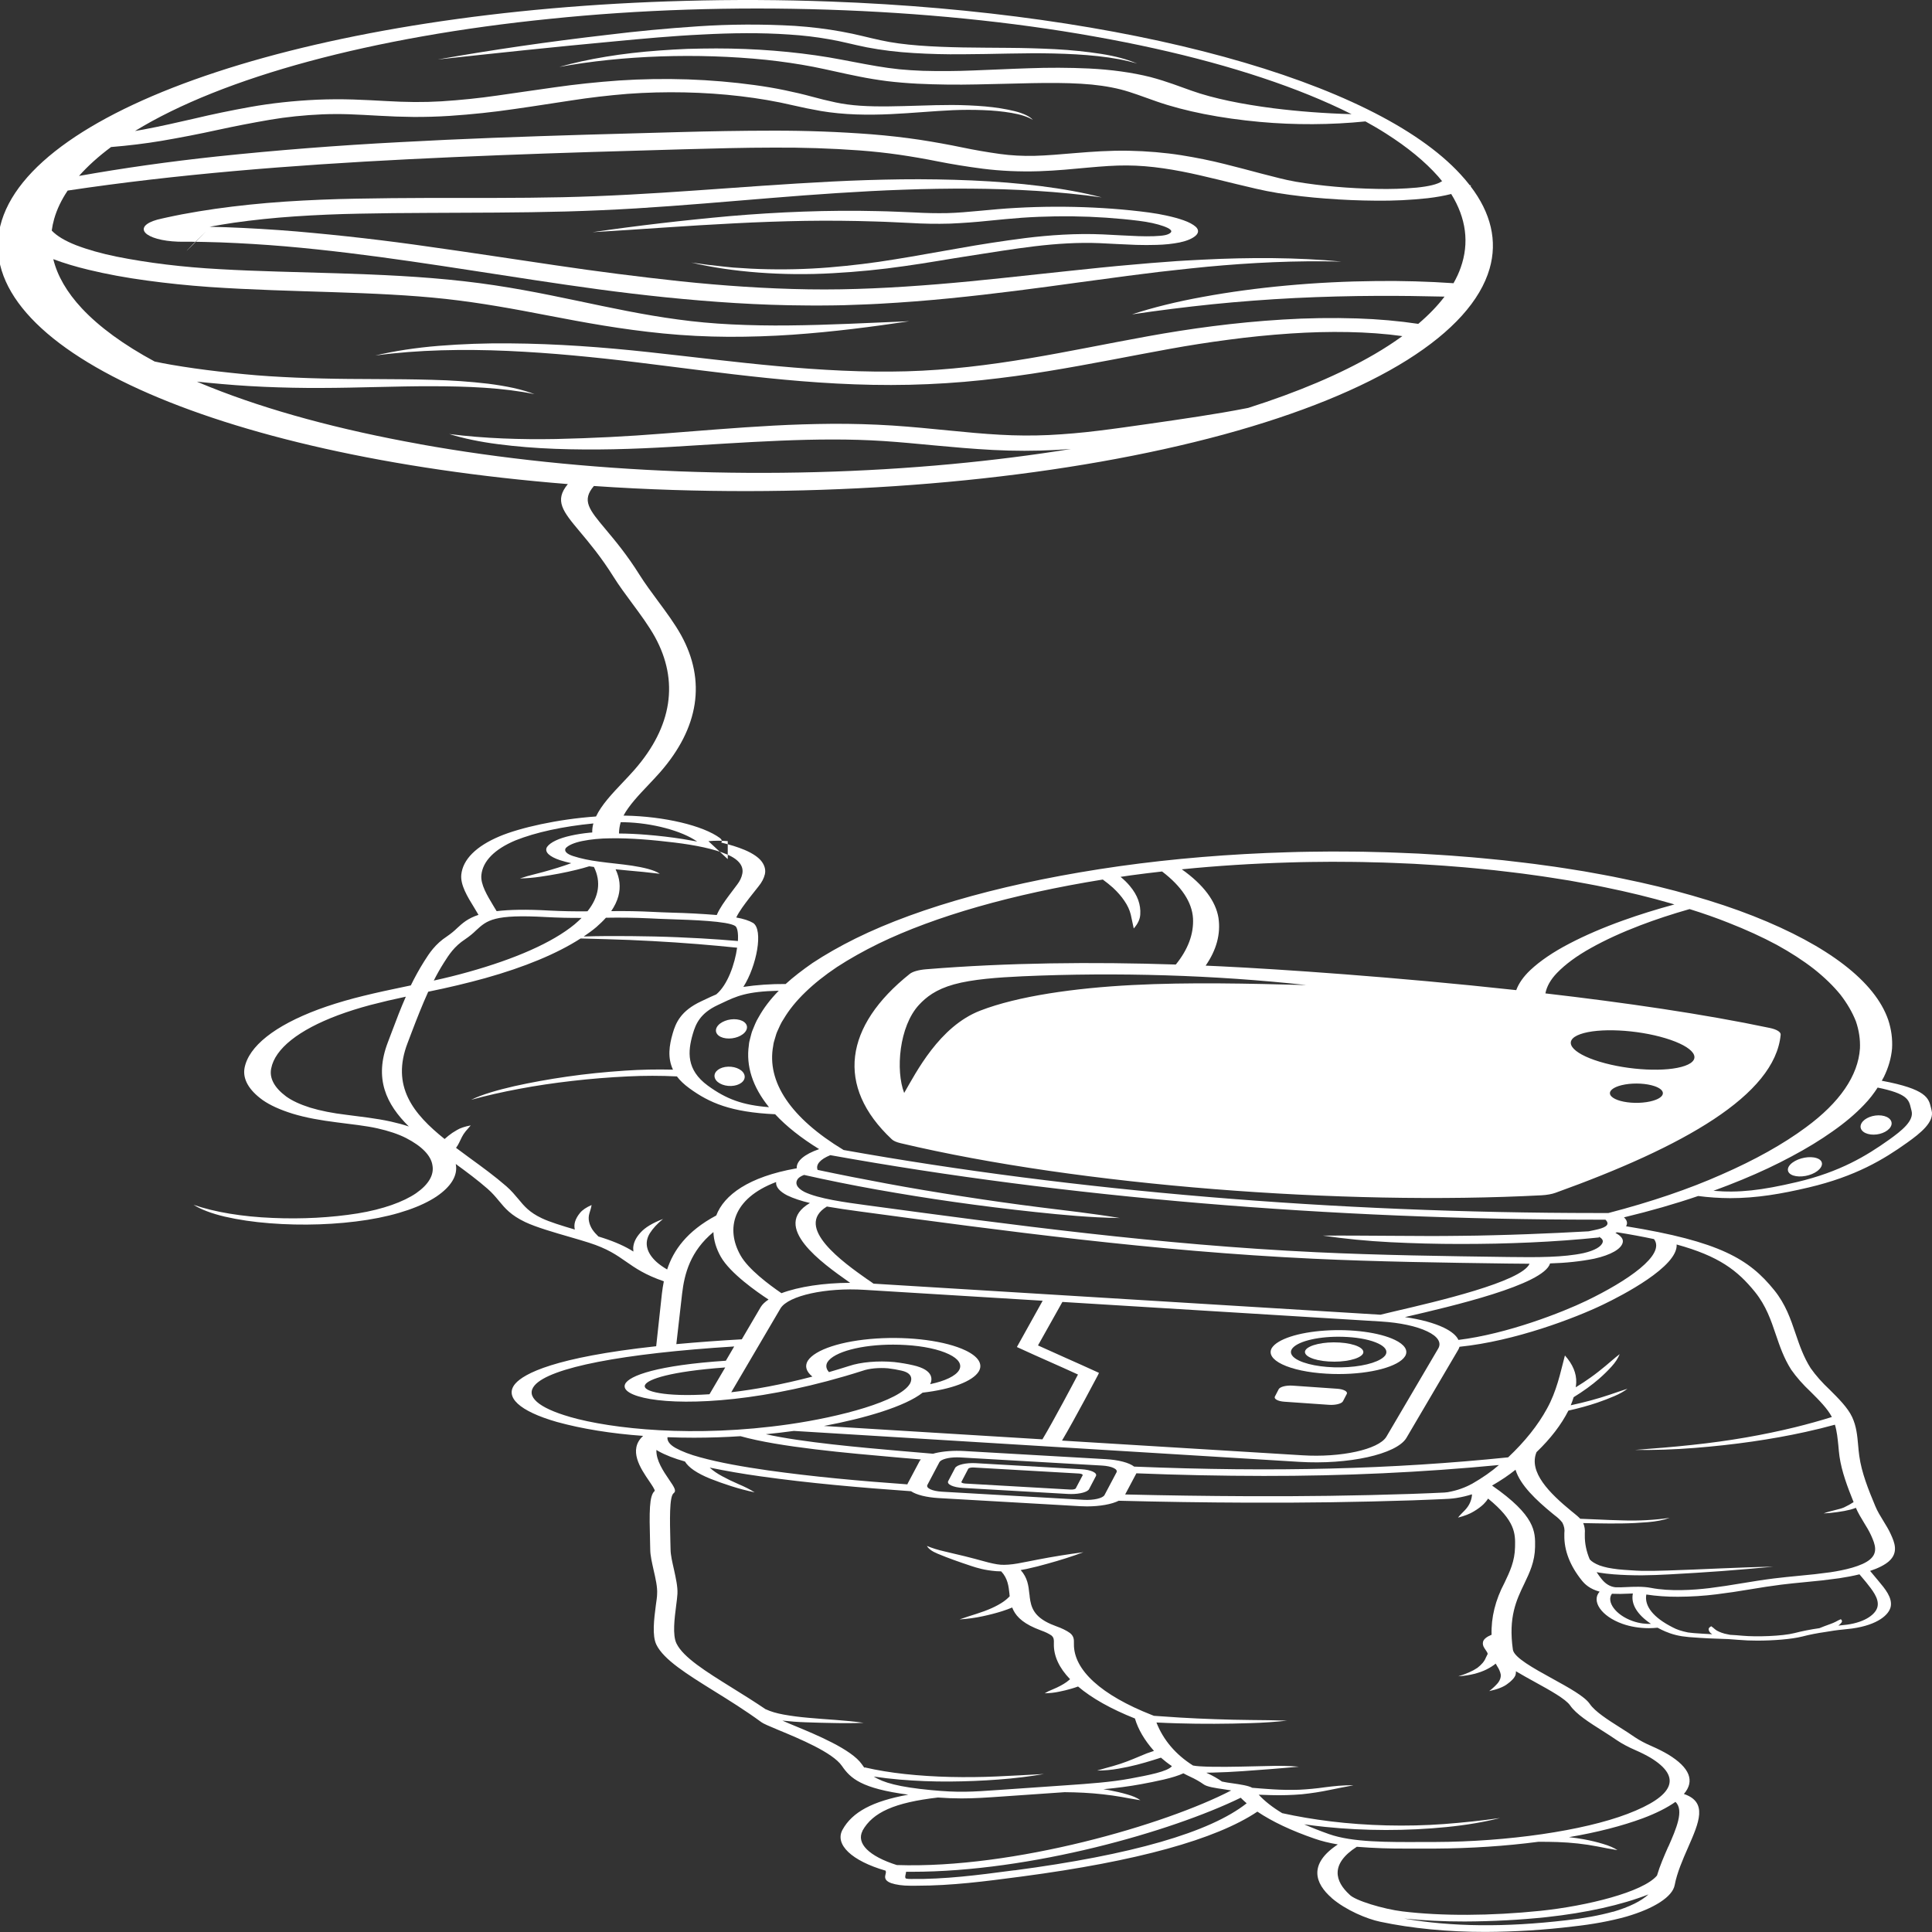 <?xml version="1.0" encoding="utf-8"?>
<svg width="100px" height="100px" viewBox="0 0 100 100" version="1.1" xmlns:xlink="http://www.w3.org/1999/xlink" xmlns="http://www.w3.org/2000/svg">
  <rect x="0" y="0" width="100" height="100" fill="#333333" stroke="none"/>
  <defs>
    <path d="M0 0L100 0L100 100L0 100L0 0Z" id="path_1" />
    <clipPath id="mask_1">
      <use xlink:href="#path_1" />
    </clipPath>
  </defs>
  <g id="Asset-1">
    <path d="M0 0L100 0L100 100L0 100L0 0Z" id="Background" fill="#FFFFFF" fill-opacity="0" fill-rule="evenodd" stroke="none" />
    <g clip-path="url(#mask_1)">
      <g id="Layer_2" transform="translate(-0.111 0)">
        <g id="Layer_1-2">
          <path d="M89.666 62.016C91.035 62.016 92.305 61.798 93.729 61.462C96.155 60.891 97.609 60.013 98.818 59.149C99.519 58.65 100.253 58.065 100.088 57.461C100.076 57.417 100.067 57.374 100.056 57.332C99.939 56.838 99.821 56.371 97.511 55.939C97.547 55.875 97.584 55.811 97.618 55.747C97.857 55.26 97.999 54.767 98.043 54.274C98.073 53.78 98.008 53.286 97.847 52.795C97.171 50.815 94.742 48.943 90.859 47.412C89.893 47.032 88.835 46.678 87.696 46.353C86.562 46.026 85.346 45.73 84.061 45.47C83.43 45.334 82.76 45.22 82.105 45.1C81.424 44.992 80.752 44.879 80.05 44.789C79.361 44.688 78.641 44.614 77.932 44.528C77.21 44.458 76.491 44.382 75.754 44.329C75.024 44.266 74.278 44.228 73.538 44.182C72.789 44.152 72.042 44.114 71.29 44.101C70.538 44.077 69.784 44.078 69.03 44.074C68.276 44.081 67.522 44.086 66.772 44.112C63.767 44.2 60.823 44.444 58.05 44.834C52.5 45.62 47.762 46.917 44.408 48.569C43.58 48.979 42.831 49.406 42.165 49.846C41.655 50.202 41.18 50.563 40.776 50.932C40.022 50.927 39.274 50.978 38.587 51.082C39.274 50.01 39.637 48.121 39.089 47.77C38.888 47.651 38.586 47.553 38.219 47.489C38.383 47.149 38.651 46.802 38.916 46.456L39.375 45.875C39.542 45.671 39.651 45.462 39.701 45.251C39.75 45.032 39.696 44.812 39.541 44.599C39.378 44.378 39.075 44.171 38.651 43.991C38.306 43.847 37.9 43.719 37.444 43.612C37.494 43.533 37.47 43.452 37.375 43.378C36.504 42.731 34.487 42.254 32.469 42.217L32.383 42.217C32.67 41.683 33.173 41.153 33.666 40.633C33.877 40.411 34.085 40.19 34.281 39.968C36.292 37.665 36.665 35.24 35.369 32.882C35.038 32.285 34.597 31.689 34.17 31.113C33.842 30.669 33.502 30.211 33.217 29.759C32.565 28.717 31.953 27.988 31.462 27.402C30.595 26.368 30.209 25.904 30.852 25.155C32.21 25.249 33.583 25.317 34.964 25.361C45.243 25.685 55.491 24.652 63.45 22.49C67.361 21.424 70.589 20.114 72.946 18.635C75.287 17.164 76.736 15.558 77.213 13.905C77.626 12.472 77.289 11.025 76.218 9.629C76.23 9.618 76.25 9.609 76.262 9.598L76.186 9.588C76.039 9.397 75.878 9.208 75.704 9.02C71.247 4.163 58.41 0.646 43.069 0.079C40.576 -0.013 38.061 -0.025 35.561 0.045C16.643 0.546 1.629 5.485 0.123 11.703C-1.383 17.92 11.065 23.578 29.503 25.056C28.791 25.913 29.236 26.459 30.129 27.524C30.614 28.103 31.221 28.824 31.864 29.851C32.152 30.311 32.495 30.774 32.826 31.221C33.248 31.791 33.685 32.381 34.009 32.964C35.266 35.253 34.905 37.607 32.952 39.842C32.76 40.061 32.554 40.279 32.346 40.498C31.802 41.072 31.245 41.659 30.961 42.261C28.964 42.401 27.02 42.846 25.973 43.286C24.753 43.799 24.067 44.487 23.987 45.273C23.933 45.805 24.312 46.424 24.648 46.968C24.728 47.1 24.807 47.228 24.878 47.353C24.319 47.536 24.042 47.789 23.772 48.039C23.626 48.182 23.455 48.323 23.258 48.459C22.63 48.868 22.329 49.343 22.066 49.759C21.803 50.176 21.579 50.588 21.375 51.004C21.072 51.068 20.768 51.132 20.462 51.197C19.76 51.343 19.081 51.501 18.428 51.671C17.771 51.846 17.157 52.038 16.593 52.246C14.327 53.09 12.981 54.158 12.768 55.281C12.666 55.85 12.988 56.42 13.707 56.939C14.086 57.205 14.614 57.446 15.265 57.647C15.598 57.748 15.963 57.836 16.355 57.91C16.734 57.981 17.13 58.041 17.537 58.092C18.316 58.192 19.047 58.271 19.628 58.399C20.229 58.533 20.74 58.705 21.131 58.906C21.948 59.327 22.417 59.81 22.493 60.309C22.589 60.809 22.299 61.308 21.648 61.761C20.996 62.206 19.943 62.591 18.626 62.806C17.262 63.025 15.732 63.107 14.228 63.04C12.66 62.979 11.208 62.738 10.128 62.36C10.515 62.604 11.072 62.814 11.753 62.974C12.45 63.135 13.235 63.251 14.065 63.315C15.763 63.45 17.55 63.388 19.125 63.14C20.726 62.885 21.944 62.439 22.705 61.93C23.457 61.419 23.802 60.853 23.708 60.286C23.708 60.273 23.699 60.259 23.697 60.245C24.259 60.654 24.83 61.079 25.347 61.531C25.596 61.748 25.769 61.957 25.936 62.158C26.25 62.539 26.549 62.899 27.298 63.255C27.856 63.52 28.795 63.792 29.624 64.031C29.979 64.135 30.324 64.234 30.598 64.323C31.558 64.631 32.021 64.957 32.515 65.301C33.009 65.645 33.5 65.985 34.471 66.32C34.427 66.537 34.395 66.754 34.37 66.966L34.075 69.681C28.795 70.255 27.236 71.1 26.784 71.617C26.195 72.303 26.997 73.044 28.93 73.598C30.219 73.955 31.753 74.203 33.399 74.321C32.609 75.04 33.264 76.005 33.715 76.665C33.854 76.871 34.014 77.102 33.998 77.171C33.71 77.412 33.717 78.252 33.758 79.815L33.767 80.197C33.767 80.514 33.863 80.903 33.945 81.279C34.044 81.709 34.146 82.155 34.123 82.497C34.123 82.657 34.087 82.865 34.055 83.105C33.966 83.796 33.856 84.655 34.085 85.128C34.464 85.906 35.673 86.657 37.072 87.527C37.835 88.001 38.7 88.538 39.516 89.137C39.631 89.222 39.9 89.334 40.405 89.546C41.454 89.98 43.211 90.705 43.689 91.404C44.13 92.046 44.69 92.572 47.123 92.892C45.268 93.228 44.223 93.795 43.721 94.704C43.3 95.468 44.194 96.319 45.949 96.825C45.97 96.881 45.97 96.939 45.949 96.995C45.912 97.145 45.866 97.331 46.23 97.468C46.486 97.556 46.843 97.606 47.214 97.604C47.324 97.604 47.434 97.604 47.546 97.604C49.403 97.604 51.15 97.37 52.843 97.148L53.005 97.127C58.95 96.34 63.041 95.212 65.193 93.77C65.956 94.284 66.955 94.756 68.155 95.169C68.501 95.291 68.907 95.392 69.357 95.468C67.825 96.477 68.166 97.48 69.039 98.237C69.04 98.239 69.04 98.24 69.039 98.242C69.77 98.871 70.865 99.327 71.555 99.47C73.176 99.815 75.068 99.998 77 99.996C78.546 99.988 80.077 99.893 81.525 99.714C82.536 99.605 83.472 99.432 84.282 99.206C85.738 98.782 86.677 98.174 86.791 97.577C86.915 96.924 87.205 96.264 87.484 95.627C88.057 94.324 88.516 93.276 87.269 92.856C87.845 92.188 87.58 91.496 86.455 90.811C86.204 90.663 85.924 90.521 85.615 90.386C85.277 90.242 84.984 90.086 84.739 89.923C84.504 89.757 84.232 89.585 83.969 89.418C83.332 89.014 82.672 88.596 82.395 88.191C82.128 87.803 81.316 87.356 80.455 86.882C79.482 86.346 78.474 85.792 78.417 85.382C78.179 83.709 78.595 82.827 79.007 81.975C79.288 81.388 79.553 80.832 79.566 80.07C79.58 79.276 79.585 78.453 77.34 76.892C77.798 76.629 78.203 76.355 78.554 76.074C78.796 76.866 79.621 77.645 80.467 78.339L80.574 78.426C80.744 78.551 80.88 78.68 80.98 78.813C81.074 78.994 81.108 79.178 81.081 79.362L81.081 79.448C81.064 80.243 81.369 81.036 81.986 81.804C82.151 82.01 82.406 82.246 82.907 82.384C82.468 82.864 82.985 83.659 84.093 84.051C84.509 84.198 84.982 84.274 85.454 84.274C85.607 84.273 85.76 84.265 85.907 84.25C85.973 84.286 86.04 84.32 86.11 84.355C86.353 84.472 86.691 84.616 87.168 84.692C87.408 84.727 87.662 84.751 87.922 84.763C87.982 84.767 88.043 84.771 88.099 84.776C88.413 84.797 88.731 84.811 89.051 84.82C89.401 84.827 89.748 84.846 90.086 84.878C90.406 84.906 90.737 84.919 91.069 84.918C91.891 84.918 92.828 84.849 93.402 84.705C93.766 84.61 94.166 84.532 94.592 84.471L95.017 84.403C95.172 84.38 95.332 84.36 95.497 84.345C95.657 84.331 95.814 84.313 95.968 84.293C97.325 84.106 97.897 83.562 97.975 83.154C98.063 82.69 97.678 82.231 97.339 81.828L96.907 81.31C97.328 81.171 97.656 81.004 97.871 80.821C98.404 80.358 98.16 79.813 97.979 79.414C97.871 79.172 97.728 78.942 97.591 78.719C97.44 78.474 97.284 78.22 97.177 77.959C96.821 77.108 96.466 76.228 96.347 75.356C96.32 75.172 96.304 74.987 96.288 74.803C96.245 74.324 96.203 73.829 95.977 73.346C95.751 72.863 95.276 72.389 94.812 71.927C94.423 71.563 94.096 71.193 93.831 70.817C93.459 70.233 93.251 69.621 93.05 69.029C92.797 68.282 92.536 67.509 91.944 66.777C90.648 65.176 89.145 64.258 84.275 63.471C84.368 63.317 84.331 63.158 84.166 63.01C85.542 62.679 86.827 62.309 88.009 61.905C88.536 61.975 89.098 62.013 89.666 62.016L89.666 62.016ZM5.856 7.611C6.761 7.537 7.638 7.43 8.469 7.291C9.467 7.12 10.437 6.932 11.372 6.726C12.247 6.536 13.15 6.36 14.079 6.2C14.929 6.055 15.849 5.959 16.799 5.918C17.259 5.9 17.723 5.899 18.183 5.914C18.659 5.93 19.172 5.961 19.726 5.991C20.318 6.026 20.917 6.047 21.519 6.053C22.141 6.056 22.762 6.038 23.373 5.999C24.528 5.922 25.653 5.803 26.727 5.644C27.769 5.498 28.747 5.338 29.711 5.195C30.634 5.052 31.598 4.939 32.59 4.858C34.538 4.715 36.57 4.758 38.447 4.981C38.917 5.037 39.375 5.103 39.818 5.179C40.272 5.257 40.708 5.346 41.125 5.444C41.599 5.555 42.096 5.657 42.61 5.747C43.176 5.842 43.79 5.901 44.422 5.923C45.666 5.967 46.803 5.878 47.863 5.802C48.396 5.764 48.929 5.725 49.426 5.703C49.94 5.681 50.461 5.68 50.976 5.699C51.494 5.716 51.998 5.765 52.461 5.843C52.938 5.923 53.326 6.051 53.574 6.207C53.417 6.027 53.089 5.869 52.637 5.755C52.176 5.641 51.652 5.557 51.093 5.508C50.534 5.461 49.959 5.436 49.381 5.434C48.819 5.436 48.258 5.447 47.699 5.468C46.611 5.5 45.553 5.536 44.63 5.472C44.18 5.442 43.751 5.384 43.365 5.302C42.937 5.21 42.526 5.11 42.135 5.002C41.687 4.88 41.216 4.769 40.723 4.668C40.223 4.564 39.696 4.475 39.148 4.401C38.051 4.25 36.894 4.152 35.712 4.109C34.52 4.069 33.317 4.089 32.143 4.167C31.007 4.248 29.897 4.365 28.831 4.518C27.792 4.659 26.807 4.814 25.84 4.947C24.919 5.081 23.956 5.18 22.968 5.244C22.506 5.272 22.036 5.284 21.567 5.281C21.077 5.276 20.589 5.26 20.107 5.231C19.584 5.203 19.022 5.17 18.412 5.151C17.785 5.131 17.154 5.134 16.529 5.16C15.312 5.216 14.136 5.344 13.058 5.538C12.062 5.717 11.102 5.916 10.183 6.135C9.294 6.34 8.415 6.539 7.526 6.706C7.384 6.732 7.242 6.756 7.098 6.781C11.652 3.988 19.382 1.9 28.601 0.973C37.821 0.021 48.213 0.357 56.741 1.886C61.028 2.644 64.812 3.675 67.874 4.919C68.655 5.237 69.387 5.567 70.067 5.909C68.681 5.87 67.318 5.767 66.02 5.604C64.419 5.397 62.94 5.106 61.782 4.693C61.172 4.482 60.538 4.221 59.648 3.986C58.722 3.754 57.632 3.602 56.48 3.546C55.438 3.498 54.382 3.494 53.338 3.534C52.347 3.564 51.408 3.616 50.492 3.647C49.623 3.683 48.745 3.689 47.871 3.665C47.464 3.65 47.062 3.624 46.668 3.587C46.264 3.544 45.873 3.49 45.498 3.426C44.706 3.294 43.897 3.122 43.008 2.969C42.103 2.819 41.148 2.703 40.163 2.624C39.187 2.546 38.186 2.507 37.181 2.507C36.681 2.507 36.185 2.518 35.691 2.53C35.198 2.554 34.709 2.575 34.227 2.615C32.315 2.752 30.538 3.045 29.056 3.465C32.322 2.866 36.192 2.733 39.765 3.097C40.611 3.188 41.427 3.308 42.197 3.456C42.964 3.606 43.723 3.794 44.601 3.966C45.054 4.057 45.53 4.135 46.024 4.199C46.531 4.26 47.055 4.304 47.589 4.332C48.608 4.381 49.641 4.393 50.669 4.37C52.624 4.337 54.499 4.239 56.071 4.335C56.812 4.377 57.51 4.477 58.107 4.627C58.711 4.781 59.28 5.011 59.981 5.253C61.437 5.76 63.287 6.125 65.332 6.311C67.12 6.474 69.013 6.465 70.785 6.284C71.16 6.491 71.52 6.701 71.852 6.914C72.967 7.622 73.87 8.365 74.548 9.13C74.623 9.216 74.694 9.302 74.763 9.389L74.736 9.385C74.519 9.541 74.059 9.648 73.438 9.711C72.769 9.771 72.073 9.793 71.381 9.777C69.923 9.751 68.498 9.626 67.197 9.408C66.888 9.353 66.594 9.29 66.317 9.219C66.011 9.144 65.707 9.065 65.399 8.985C64.786 8.823 64.154 8.652 63.489 8.488C62.796 8.313 62.051 8.162 61.267 8.036C60.409 7.9 59.48 7.821 58.53 7.802C57.534 7.785 56.611 7.854 55.816 7.919C55.022 7.984 54.298 8.051 53.667 8.066C53.052 8.081 52.435 8.048 51.867 7.969C51.196 7.875 50.55 7.764 49.934 7.635C49.218 7.486 48.474 7.352 47.706 7.233C46.905 7.114 46.071 7.019 45.217 6.951C43.556 6.823 41.855 6.76 40.149 6.763C38.479 6.763 36.843 6.794 35.241 6.838L30.44 6.972C27.239 7.069 24.024 7.18 20.823 7.357C17.607 7.524 14.434 7.772 11.333 8.099C8.868 8.363 6.481 8.7 4.201 9.106C4.652 8.597 5.205 8.098 5.856 7.613L5.856 7.611ZM21.848 22.989C17.69 22.245 14.007 21.244 11.001 20.042C10.762 19.948 10.531 19.851 10.302 19.753C10.49 19.773 10.681 19.793 10.869 19.811C11.346 19.857 11.822 19.898 12.301 19.935C12.779 19.971 13.289 20 13.784 20.022C14.762 20.065 15.75 20.085 16.737 20.08C18.693 20.076 20.587 19.988 22.442 19.991C24.296 19.994 26.14 20.063 27.776 20.401C27.458 20.279 27.092 20.171 26.688 20.081C26.274 19.992 25.831 19.918 25.369 19.86C24.439 19.751 23.469 19.683 22.484 19.66C20.528 19.602 18.622 19.639 16.778 19.59C15.864 19.569 14.954 19.53 14.054 19.473C13.611 19.444 13.165 19.409 12.745 19.367C12.325 19.326 11.868 19.278 11.438 19.228C10.588 19.131 9.762 19.014 8.966 18.877C8.673 18.827 8.388 18.771 8.113 18.711C6.514 17.848 5.248 16.924 4.345 15.958C3.574 15.13 3.079 14.277 2.869 13.414C3.416 13.62 4.031 13.805 4.704 13.966C5.631 14.19 6.637 14.376 7.702 14.519C8.75 14.663 9.836 14.775 10.946 14.854C13.131 15.003 15.27 15.054 17.328 15.121C19.385 15.188 21.362 15.273 23.174 15.472C24.986 15.671 26.718 15.991 28.526 16.34C30.335 16.688 32.261 17.047 34.446 17.261C35.543 17.369 36.68 17.427 37.825 17.433C38.936 17.436 40.045 17.399 41.132 17.324C43.266 17.175 45.25 16.915 47.178 16.627C45.071 16.712 42.989 16.826 40.954 16.844C39.959 16.856 38.963 16.838 37.978 16.791C37.025 16.745 36.094 16.659 35.205 16.537C33.417 16.298 31.733 15.934 29.962 15.562C28.191 15.191 26.306 14.803 24.118 14.556C21.931 14.308 19.73 14.214 17.614 14.147C15.498 14.079 13.435 14.046 11.493 13.932C9.598 13.831 7.779 13.611 6.139 13.282C5.357 13.122 4.653 12.923 4.052 12.693C3.48 12.47 3.05 12.212 2.789 11.934C2.816 11.734 2.857 11.533 2.914 11.333C3.054 10.839 3.288 10.348 3.614 9.864C9.198 9.025 15.172 8.547 21.264 8.242C24.383 8.086 27.532 7.967 30.703 7.868L35.469 7.728C37.055 7.684 38.612 7.641 40.145 7.64C41.639 7.63 43.131 7.679 44.591 7.785C45.294 7.838 45.981 7.912 46.643 8.007C47.33 8.108 47.996 8.223 48.638 8.352C49.384 8.5 50.167 8.627 50.978 8.732C51.902 8.849 52.896 8.894 53.882 8.863C54.849 8.831 55.672 8.743 56.417 8.676C57.163 8.609 57.822 8.559 58.432 8.564C59.677 8.568 60.959 8.785 62.205 9.071C62.833 9.213 63.459 9.371 64.112 9.529C64.437 9.609 64.77 9.689 65.116 9.767C65.482 9.852 65.867 9.929 66.269 9.995C67.06 10.12 67.892 10.216 68.749 10.279C69.594 10.344 70.457 10.381 71.324 10.387C72.234 10.398 73.142 10.354 74.005 10.259C74.445 10.208 74.856 10.135 75.225 10.041C76.002 11.295 76.168 12.582 75.716 13.853C75.622 14.123 75.496 14.392 75.344 14.659C74.038 14.569 72.704 14.531 71.37 14.546C69.793 14.561 68.228 14.639 66.71 14.779C65.203 14.917 63.752 15.113 62.387 15.364C61.034 15.608 59.793 15.914 58.701 16.272C60.063 16.069 61.461 15.893 62.888 15.746C64.279 15.606 65.7 15.499 67.138 15.426C68.555 15.357 69.984 15.32 71.416 15.314C72.572 15.309 73.728 15.326 74.88 15.353C74.516 15.832 74.061 16.302 73.52 16.763C72.522 16.613 71.456 16.518 70.364 16.482C69.076 16.441 67.776 16.461 66.505 16.54C64 16.692 61.679 17.015 59.535 17.403C57.39 17.791 55.418 18.207 53.368 18.55C51.318 18.892 49.212 19.158 47.03 19.219C44.849 19.28 42.585 19.155 40.366 18.952C38.147 18.75 35.931 18.469 33.646 18.221C31.361 17.974 28.946 17.79 26.482 17.773C25.25 17.761 24.02 17.804 22.824 17.901C21.641 17.997 20.526 18.167 19.538 18.401C21.761 18.1 24.118 18.064 26.393 18.163C27.534 18.216 28.663 18.294 29.771 18.397C30.884 18.5 31.989 18.618 33.079 18.754C35.278 19.021 37.483 19.326 39.813 19.565C42.142 19.804 44.628 19.974 47.192 19.916C48.462 19.886 49.715 19.806 50.926 19.677C52.109 19.551 53.26 19.394 54.369 19.209C56.565 18.851 58.59 18.432 60.626 18.064C61.623 17.882 62.654 17.721 63.712 17.582C64.746 17.443 65.817 17.336 66.912 17.262C68.897 17.13 70.931 17.15 72.697 17.397C72.258 17.716 71.779 18.028 71.258 18.332C69.497 19.358 67.295 20.294 64.72 21.112C64.682 21.119 64.645 21.127 64.608 21.134C63.824 21.288 62.997 21.427 62.15 21.558C61.304 21.688 60.44 21.816 59.556 21.941C58.672 22.066 57.808 22.193 56.947 22.296C56.12 22.399 55.263 22.474 54.389 22.518C53.552 22.556 52.702 22.55 51.871 22.502C50.146 22.411 48.361 22.163 46.31 22.026C45.278 21.96 44.228 21.93 43.177 21.936C42.159 21.944 41.144 21.976 40.14 22.03C38.155 22.137 36.271 22.303 34.416 22.443C32.606 22.588 30.762 22.681 28.904 22.723C27.061 22.756 25.207 22.699 23.364 22.465C24.095 22.692 24.953 22.871 25.891 22.991C26.839 23.114 27.833 23.195 28.847 23.232C30.87 23.309 32.899 23.245 34.837 23.131C36.776 23.017 38.646 22.886 40.487 22.81C42.327 22.734 44.125 22.715 45.839 22.828C47.58 22.941 49.406 23.179 51.508 23.29C52.585 23.347 53.683 23.347 54.76 23.29C55.025 23.276 55.285 23.259 55.541 23.239C53.556 23.561 51.488 23.822 49.36 24.021C44.784 24.449 39.997 24.577 35.271 24.397C30.564 24.216 26.006 23.739 21.848 22.992L21.848 22.989ZM97.296 56.292C98.836 56.61 98.913 56.916 99.017 57.356C99.028 57.4 99.039 57.444 99.051 57.489C99.194 58.01 98.546 58.523 97.872 59.004C96.722 59.822 95.351 60.657 93.123 61.182C91.277 61.617 90.1 61.75 88.8 61.635C89.312 61.448 89.806 61.256 90.283 61.059C91.212 60.676 92.067 60.274 92.844 59.855C93.629 59.438 94.338 59.005 94.965 58.56C95.603 58.114 96.147 57.654 96.594 57.184C96.877 56.893 97.102 56.595 97.296 56.295L97.296 56.292ZM66.907 44.639C67.618 44.615 68.329 44.611 69.041 44.605C69.752 44.61 70.463 44.609 71.175 44.633C71.886 44.644 72.587 44.682 73.291 44.71C73.988 44.755 74.692 44.79 75.378 44.85C76.073 44.9 76.748 44.973 77.43 45.039C78.097 45.119 78.775 45.191 79.422 45.286C80.083 45.372 80.715 45.48 81.353 45.579C81.974 45.695 82.598 45.8 83.199 45.929C84.406 46.175 85.548 46.455 86.613 46.764L86.778 46.814C85.838 47.068 84.954 47.344 84.132 47.639C83.093 48.011 82.159 48.413 81.341 48.841C80.51 49.272 79.831 49.733 79.317 50.215C78.964 50.55 78.721 50.897 78.591 51.249C72.291 50.562 66.286 50.161 63.299 50.017C63.038 50.004 62.776 49.992 62.515 49.981C63.076 49.173 63.3 48.344 63.18 47.516C63.043 46.644 62.398 45.788 61.281 44.996C63.113 44.812 64.999 44.693 66.907 44.639L66.907 44.639ZM67.725 50.986C64.725 50.909 61.69 50.832 58.718 50.986C55.747 51.139 52.797 51.555 50.85 52.309C48.73 53.127 47.526 55.513 46.911 56.571C46.463 55.415 46.645 53.123 47.681 52.008C48.046 51.617 48.536 51.217 49.486 50.952C50.436 50.687 51.766 50.591 53.025 50.533C57.966 50.314 62.993 50.469 67.725 50.986L67.725 50.986ZM40.421 51.278C39.984 51.723 39.638 52.178 39.384 52.638C39.231 52.879 39.149 53.123 39.046 53.366C39 53.487 38.979 53.61 38.943 53.732C38.908 53.854 38.879 53.977 38.872 54.099C38.716 55.18 39.067 56.262 39.914 57.307C38.548 57.201 37.709 56.893 36.749 56.193C35.623 55.37 35.709 54.425 35.968 53.525C36.121 52.999 36.349 52.447 37.266 52.02L37.498 51.911C38.232 51.563 38.757 51.316 40.421 51.28L40.421 51.278ZM38.305 48.707C37.679 48.654 37.049 48.606 36.415 48.571C35.604 48.527 34.789 48.49 33.971 48.472C33.153 48.454 32.335 48.446 31.517 48.45C31.119 48.452 30.721 48.46 30.323 48.473C30.561 48.312 30.787 48.149 30.982 47.982C31.16 47.825 31.329 47.664 31.473 47.502C32.23 47.488 32.989 47.499 33.738 47.534C34.026 47.551 34.373 47.563 34.773 47.577C35.967 47.616 37.77 47.676 38.163 47.927C38.283 48.008 38.33 48.308 38.305 48.707L38.305 48.707ZM37.739 44.223C38.392 44.498 38.609 44.86 38.532 45.228C38.496 45.417 38.407 45.604 38.266 45.787L37.83 46.367C37.604 46.674 37.384 46.981 37.236 47.303C37.227 47.322 37.22 47.342 37.211 47.361C36.446 47.299 35.666 47.258 34.88 47.238C34.516 47.226 34.169 47.215 33.92 47.2C33.201 47.163 32.473 47.15 31.747 47.16C31.922 46.904 32.047 46.645 32.118 46.383C32.242 45.92 32.193 45.453 31.973 44.994L32.556 45.052C33.134 45.1 33.704 45.159 34.263 45.227L34.263 45.227C33.986 45.028 33.397 44.895 32.831 44.808C32.266 44.722 31.656 44.673 31.135 44.599C30.626 44.534 30.164 44.436 29.777 44.31C29.443 44.204 29.297 44.05 29.392 43.901C29.53 43.748 29.831 43.618 30.241 43.533C30.68 43.444 31.185 43.394 31.702 43.391C32.78 43.373 33.948 43.48 35.022 43.61C36.096 43.74 37.097 43.944 37.739 44.224L37.739 44.223ZM37.779 43.468L37.779 44.468L36.779 43.539C37.112 43.508 37.446 43.508 37.779 43.538L37.779 43.468ZM32.238 42.558L32.415 42.558C33.879 42.591 35.396 43.001 36.196 43.558C35.943 43.51 35.689 43.466 35.433 43.425C34.837 43.332 34.222 43.26 33.596 43.209C33.12 43.169 32.635 43.146 32.149 43.142C32.153 42.947 32.182 42.752 32.238 42.559L32.238 42.558ZM25.027 45.288C25.1 44.572 25.71 43.953 26.793 43.498C27.841 43.08 29.245 42.775 30.824 42.621C30.78 42.776 30.761 42.932 30.765 43.089C30.717 43.093 30.671 43.095 30.625 43.1C30.281 43.134 29.955 43.185 29.659 43.252C29.037 43.388 28.596 43.597 28.427 43.837C28.349 43.963 28.377 44.095 28.507 44.217C28.633 44.333 28.837 44.438 29.103 44.525C29.28 44.581 29.473 44.633 29.679 44.678C29.569 44.717 29.462 44.757 29.348 44.794C29.115 44.874 28.866 44.949 28.614 45.024C28.361 45.099 28.098 45.171 27.824 45.239C27.536 45.308 27.268 45.385 27.022 45.469C27.386 45.46 27.742 45.43 28.073 45.379C28.739 45.284 29.369 45.164 29.949 45.021C30.18 44.965 30.4 44.904 30.609 44.839C30.676 44.849 30.744 44.859 30.811 44.868L30.852 44.873C31.232 45.637 31.118 46.42 30.518 47.169C29.864 47.177 29.209 47.164 28.562 47.131C27.339 47.062 26.466 47.083 25.817 47.161C25.765 47.077 25.713 46.99 25.66 46.903C25.329 46.35 24.977 45.779 25.027 45.288L25.027 45.288ZM23.085 49.832C23.348 49.417 23.619 48.987 24.188 48.615C24.405 48.467 24.593 48.314 24.751 48.157C25.322 47.632 25.665 47.313 28.393 47.468C28.996 47.5 29.606 47.515 30.216 47.511C30.104 47.621 29.985 47.73 29.86 47.837C28.703 48.794 26.756 49.637 24.371 50.304C23.798 50.466 23.194 50.616 22.564 50.754C22.717 50.446 22.892 50.138 23.085 49.832L23.085 49.832ZM20.334 58.05C19.564 57.881 18.734 57.794 18.023 57.7C17.335 57.619 16.703 57.494 16.165 57.331C15.642 57.166 15.22 56.969 14.92 56.751C14.309 56.296 14.045 55.799 14.148 55.303C14.345 54.283 15.564 53.313 17.614 52.545C18.126 52.355 18.683 52.179 19.28 52.019C19.87 51.865 20.483 51.721 21.117 51.588C20.852 52.187 20.626 52.784 20.405 53.372C20.334 53.562 20.262 53.753 20.189 53.943C19.46 55.835 20.107 57.157 21.271 58.306C20.986 58.21 20.672 58.125 20.334 58.05L20.334 58.05ZM31.325 64.076C31.249 64.051 31.169 64.026 31.084 64C30.963 63.885 30.861 63.768 30.779 63.65C30.69 63.513 30.631 63.375 30.602 63.235C30.57 63.094 30.575 62.952 30.616 62.81C30.655 62.668 30.71 62.526 30.732 62.372C30.452 62.494 30.249 62.633 30.132 62.781C30.009 62.929 29.924 63.08 29.876 63.232C29.836 63.368 29.831 63.505 29.864 63.641C29.211 63.449 28.551 63.245 28.155 63.056C27.508 62.749 27.246 62.432 26.942 62.063C26.764 61.853 26.587 61.636 26.323 61.404C25.726 60.884 25.066 60.403 24.426 59.938C24.186 59.762 23.948 59.587 23.715 59.412C23.777 59.328 23.829 59.244 23.868 59.162L24.019 58.852C24.069 58.752 24.134 58.652 24.214 58.554L24.476 58.251C24.175 58.306 23.928 58.389 23.765 58.489C23.595 58.584 23.447 58.684 23.322 58.786C23.249 58.844 23.187 58.899 23.124 58.955C21.499 57.653 20.343 56.229 21.211 53.977C21.283 53.787 21.356 53.596 21.428 53.406C21.688 52.723 21.962 52.026 22.276 51.331C23.31 51.121 24.296 50.886 25.224 50.629C27.267 50.058 28.945 49.36 30.163 48.575L31.498 48.612C32.296 48.633 33.098 48.666 33.881 48.709C34.663 48.752 35.451 48.803 36.224 48.866C36.911 48.922 37.591 48.984 38.264 49.053C38.145 49.895 37.777 50.975 37.184 51.47C36.991 51.55 36.815 51.634 36.635 51.719L36.411 51.825C35.344 52.32 35.086 52.947 34.928 53.495C34.75 54.11 34.654 54.748 34.944 55.365C34.114 55.344 33.279 55.361 32.463 55.416C31.431 55.484 30.424 55.587 29.46 55.726C28.505 55.863 27.591 56.029 26.729 56.221C25.881 56.417 25.072 56.642 24.497 56.926C25.272 56.712 26.106 56.522 26.987 56.358C27.858 56.194 28.773 56.057 29.721 55.949C30.659 55.84 31.626 55.762 32.609 55.715C33.451 55.673 34.307 55.673 35.148 55.715C35.306 55.927 35.524 56.134 35.799 56.333C36.822 57.08 37.942 57.569 40.232 57.673C40.812 58.297 41.575 58.902 42.51 59.478C41.74 59.745 41.323 60.101 41.351 60.468L41.322 60.476L41.322 60.476C38.858 60.912 37.588 61.852 37.184 62.913C35.654 63.728 34.967 64.722 34.642 65.708C34.424 65.581 34.239 65.449 34.087 65.313C33.831 65.078 33.671 64.834 33.612 64.585C33.55 64.333 33.595 64.08 33.747 63.832C33.907 63.58 34.135 63.333 34.43 63.094C33.894 63.297 33.497 63.537 33.267 63.795C33.027 64.055 32.898 64.324 32.885 64.596C32.885 64.657 32.888 64.719 32.895 64.78C32.489 64.519 31.959 64.281 31.325 64.076L31.325 64.076ZM82.338 63.733C81.282 63.791 80.227 63.843 79.169 63.881L78.298 63.911L77.427 63.935L76.554 63.955L75.679 63.966C74.51 63.985 73.344 63.972 72.169 63.966C70.993 63.961 69.811 63.946 68.589 63.956C69.699 64.12 70.871 64.234 72.073 64.296C73.272 64.357 74.484 64.388 75.698 64.388L76.609 64.383L77.519 64.37L78.428 64.344L79.333 64.309C80.538 64.255 81.727 64.168 82.889 64.05L82.854 64.003C83.019 64.088 83.094 64.188 83.067 64.288C83.015 64.519 82.65 64.729 82.073 64.861C81.044 65.082 79.703 65.083 78.183 65.062C74.903 65.017 71.514 64.97 68.225 64.814C60.132 64.431 52.432 63.392 44.987 62.386C43.867 62.235 42.475 62.047 41.747 61.693C41.353 61.488 41.234 61.239 41.418 61.005C41.478 60.934 41.584 60.869 41.73 60.814C42.941 61.087 44.191 61.339 45.48 61.57C46.796 61.803 48.136 62.022 49.509 62.215C50.882 62.41 52.28 62.584 53.699 62.735C55.118 62.886 56.556 63.023 58.071 63.045C56.725 62.818 55.338 62.664 53.962 62.492C52.585 62.32 51.239 62.127 49.913 61.921C48.586 61.715 47.276 61.498 46.001 61.26C44.788 61.036 43.597 60.801 42.427 60.553L42.427 60.543C42.329 60.273 42.568 60.002 43.088 59.791C55.264 61.98 68.918 63.127 82.797 63.13L83.208 63.13C83.513 63.426 83.108 63.566 82.704 63.655L82.338 63.733ZM42.939 70.506C43.269 69.975 44.695 69.595 46.344 69.598C46.562 69.598 46.779 69.605 46.993 69.618C47.903 69.671 48.708 69.843 49.228 70.095C49.733 70.336 49.921 70.634 49.751 70.921C49.574 71.219 49.035 71.48 48.257 71.644C48.361 71.433 48.48 70.913 47.368 70.664C47.071 70.595 46.745 70.54 46.401 70.5C45.563 70.421 44.661 70.5 44.054 70.705C43.698 70.818 43.357 70.922 43.019 71.02C42.868 70.853 42.841 70.677 42.939 70.506L42.939 70.506ZM47.863 72.084C49.358 71.913 50.466 71.494 50.773 70.983C50.997 70.606 50.75 70.216 50.089 69.899C49.061 69.407 47.24 69.165 45.461 69.282C43.681 69.4 42.287 69.855 41.918 70.439C41.756 70.712 41.84 70.994 42.16 71.252C40.559 71.672 39.149 71.924 37.96 72.063L40.513 67.716C40.924 67.06 42.862 66.635 44.861 66.762L54.079 67.326L52.745 69.722L52.873 69.78C53.386 70.017 53.931 70.26 54.46 70.494C54.941 70.708 55.438 70.929 55.907 71.145C55.699 71.54 54.662 73.504 54.067 74.5L42.757 73.808C44.9 73.406 46.966 72.793 47.863 72.086L47.863 72.084ZM35.415 66.974C35.536 65.922 35.844 64.758 37.037 63.771C37.053 64.2 37.181 64.627 37.419 65.049C37.905 65.905 39.286 66.869 39.891 67.264C39.704 67.386 39.569 67.516 39.487 67.651L38.506 69.323C37.364 69.387 36.234 69.47 35.118 69.572L35.415 66.974ZM40.874 61.881C41.19 62.031 41.581 62.162 42.032 62.267C39.971 63.477 42.695 65.398 44.032 66.34L44.116 66.398C42.752 66.403 41.459 66.598 40.559 66.935C39.907 66.489 38.844 65.693 38.444 64.985C37.665 63.616 38.02 62.035 40.282 61.182C40.256 61.431 40.464 61.676 40.878 61.884L40.874 61.881ZM36.834 72.166C35.654 72.245 34.773 72.199 34.249 72.108C33.683 72.013 33.417 71.863 33.497 71.687C33.633 71.389 34.811 70.986 37.649 70.779L36.834 72.166ZM56.958 71.131L56.995 71.061L56.871 71.003C56.359 70.765 55.804 70.523 55.283 70.289C54.803 70.075 54.307 69.854 53.837 69.639L55.1 67.388L71.594 68.401C72.569 68.46 73.431 68.644 73.988 68.914C74.531 69.172 74.735 69.492 74.553 69.8L71.866 74.372C71.456 75.027 69.515 75.452 67.515 75.325L55.08 74.565C55.74 73.455 56.949 71.158 56.962 71.134L56.958 71.131ZM71.553 68.049L45.325 66.442C45.231 66.373 45.115 66.291 44.969 66.195C43.812 65.377 41.166 63.512 42.91 62.45C43.452 62.542 44.007 62.626 44.575 62.7C52.079 63.713 59.84 64.761 68.061 65.15C71.406 65.308 74.818 65.355 78.126 65.401C78.462 65.406 78.837 65.411 79.212 65.411L79.281 65.411C78.864 66.346 74.466 67.369 72.286 67.876C72.009 67.944 71.758 68.002 71.557 68.051L71.553 68.049ZM29.61 73.338C27.965 72.866 27.298 72.272 27.783 71.707C28.576 70.784 32.325 70.055 38.113 69.693L37.681 70.431C34.147 70.664 32.668 71.203 32.467 71.639C32.319 71.962 32.808 72.252 33.774 72.415C35.71 72.742 39.751 72.553 44.769 70.948C45.1 70.831 45.601 70.783 46.072 70.823C46.322 70.853 46.559 70.893 46.774 70.944C47.471 71.1 47.258 71.535 47.208 71.621C46.684 72.523 43.597 73.342 40.951 73.721C36.031 74.429 31.763 73.958 29.613 73.341L29.61 73.338ZM48.734 75.683C48.812 75.538 49.195 75.432 49.642 75.432C49.696 75.432 49.75 75.433 49.803 75.436L57.152 75.857C57.654 75.886 57.989 76.043 57.902 76.208L57.28 77.384C57.191 77.549 56.715 77.659 56.213 77.631L48.865 77.21C48.624 77.196 48.409 77.151 48.268 77.086C48.127 77.02 48.072 76.939 48.113 76.859L48.734 75.683ZM47.075 76.83C44.605 76.655 42.163 76.43 39.866 76.107C38.598 75.925 37.366 75.711 36.343 75.428C35.841 75.293 35.413 75.131 35.081 74.948C34.78 74.779 34.633 74.585 34.66 74.389C35.114 74.407 35.572 74.416 36.031 74.416C36.84 74.415 37.648 74.389 38.442 74.337C40.44 74.903 44.041 75.217 46.476 75.43L46.804 75.459L47.779 75.542C47.749 75.569 47.726 75.596 47.71 75.624L47.086 76.8C47.084 76.812 47.082 76.822 47.078 76.832L47.075 76.83ZM44.752 94.76C45.286 93.8 46.422 93.299 48.656 93.039C49.058 93.069 49.468 93.085 49.881 93.086C50.556 93.086 51.186 93.042 52.056 92.982L55.214 92.763C55.547 92.765 55.88 92.775 56.209 92.792C56.547 92.81 56.88 92.838 57.203 92.874C57.535 92.91 57.856 92.956 58.164 93.01C58.475 93.065 58.781 93.127 59.136 93.179C58.981 93.062 58.746 92.959 58.448 92.877C58.159 92.793 57.843 92.719 57.506 92.656C57.415 92.638 57.317 92.624 57.223 92.609C57.897 92.549 58.545 92.463 59.156 92.352C59.928 92.207 60.829 92.036 61.368 91.785C61.367 91.786 61.367 91.787 61.368 91.789C61.476 91.847 61.592 91.906 61.708 91.959C61.976 92.082 62.208 92.214 62.401 92.351C62.57 92.485 63.031 92.551 63.468 92.614C63.575 92.63 63.719 92.651 63.838 92.673C60.459 94.432 52.594 96.739 46.527 96.534C45.084 96.075 44.421 95.412 44.756 94.762L44.752 94.76ZM52.617 96.805L52.454 96.826C50.765 97.05 49.011 97.279 47.261 97.255C47.174 97.257 47.087 97.251 47.013 97.236C46.94 97.207 46.968 97.088 46.986 97.016C46.997 96.974 47.007 96.928 47.009 96.883C47.11 96.883 47.212 96.883 47.315 96.883C53.473 96.883 60.722 94.807 64.33 93.051C64.425 93.149 64.529 93.244 64.638 93.338C62.734 94.843 58.694 96.007 52.621 96.809L52.617 96.805ZM83.601 98.949C82.888 99.146 82.067 99.296 81.182 99.392C78.012 99.763 75.259 99.735 72.789 99.305C73.803 99.407 74.858 99.458 75.919 99.456C77.358 99.451 78.786 99.375 80.156 99.231C82.214 99.008 84.042 98.601 85.434 98.055C85.064 98.4 84.435 98.71 83.604 98.954L83.601 98.949ZM86.462 95.577C86.246 96.067 86.026 96.57 85.877 97.077C85.165 97.933 82.246 98.654 79.843 98.904C77.263 99.17 74.724 99.18 72.695 98.933C71.731 98.816 70.232 98.37 69.958 98.061L69.958 98.061C69.219 97.385 68.941 96.487 70.339 95.589C71.209 95.659 72.103 95.69 72.997 95.682C73.282 95.682 73.568 95.682 73.851 95.682L74.4 95.682C76.228 95.672 78.036 95.553 79.735 95.331C80.067 95.329 80.4 95.333 80.731 95.344C81.09 95.357 81.444 95.382 81.787 95.42C82.139 95.459 82.477 95.51 82.797 95.573C83.13 95.642 83.476 95.705 83.832 95.762C83.648 95.641 83.397 95.533 83.092 95.443C82.788 95.35 82.45 95.268 82.086 95.201C81.841 95.157 81.585 95.12 81.319 95.091C82.772 94.844 84.073 94.511 85.156 94.109C85.834 93.854 86.399 93.57 86.833 93.264C87.29 93.7 86.873 94.653 86.465 95.582L86.462 95.577ZM78.529 80.073C78.517 80.809 78.257 81.352 77.983 81.926C77.511 82.817 77.287 83.72 77.315 84.624L77.302 84.62C77.061 84.72 76.913 84.84 76.876 84.967C76.846 85.077 76.867 85.189 76.938 85.297C76.995 85.396 77.078 85.492 77.103 85.563C77.117 85.597 77.111 85.632 77.084 85.666L77.016 85.805C76.946 85.984 76.8 86.16 76.582 86.327C76.341 86.492 76.006 86.641 75.593 86.765C76.194 86.729 76.707 86.582 77.043 86.415C77.237 86.318 77.4 86.216 77.528 86.108C77.558 86.158 77.587 86.207 77.613 86.256C77.706 86.397 77.766 86.541 77.791 86.685C77.801 86.828 77.751 86.97 77.644 87.108C77.521 87.252 77.37 87.393 77.192 87.531C77.608 87.443 77.934 87.316 78.126 87.166C78.23 87.093 78.319 87.017 78.391 86.94C78.468 86.861 78.523 86.779 78.554 86.697C78.572 86.633 78.579 86.569 78.575 86.504C78.885 86.69 79.226 86.878 79.564 87.064C80.345 87.493 81.15 87.941 81.381 88.273C81.687 88.721 82.379 89.159 83.048 89.582C83.316 89.753 83.57 89.915 83.798 90.073C84.07 90.257 84.396 90.43 84.772 90.593C85.054 90.716 85.311 90.845 85.541 90.98C87.185 91.981 86.785 92.96 84.349 93.888C82.061 94.76 78.149 95.33 74.379 95.341L73.824 95.341C71.918 95.351 70.117 95.36 68.909 94.936C68.449 94.774 68.017 94.604 67.615 94.427C67.969 94.478 68.332 94.522 68.701 94.56C70.744 94.771 72.934 94.774 74.982 94.568C75.985 94.469 76.925 94.311 77.754 94.1C76.819 94.233 75.849 94.337 74.857 94.412C73.881 94.484 72.878 94.507 71.881 94.482C70.893 94.457 69.921 94.388 68.993 94.275C68.106 94.166 67.262 94.023 66.478 93.849C65.974 93.545 65.567 93.225 65.262 92.894C65.474 92.903 65.687 92.911 65.904 92.915C66.438 92.93 66.976 92.915 67.496 92.871C67.991 92.819 68.464 92.746 68.902 92.654C69.329 92.572 69.715 92.486 70.165 92.407C69.649 92.394 69.142 92.451 68.687 92.509C68.261 92.571 67.811 92.614 67.35 92.637C66.902 92.651 66.451 92.645 66.009 92.617C65.653 92.596 65.298 92.566 64.926 92.536C64.729 92.423 64.305 92.361 63.893 92.302C63.706 92.278 63.527 92.248 63.359 92.212C63.143 92.057 62.883 91.91 62.582 91.771L62.547 91.754C62.662 91.754 62.778 91.754 62.89 91.749C63.405 91.736 63.916 91.712 64.421 91.676C64.917 91.642 65.406 91.603 65.892 91.567C66.377 91.531 66.847 91.485 67.344 91.443C66.847 91.401 66.331 91.389 65.82 91.407C65.319 91.418 64.821 91.432 64.329 91.44C63.836 91.448 63.345 91.457 62.878 91.448C62.656 91.446 62.436 91.438 62.218 91.424C62.093 91.417 61.973 91.403 61.862 91.383C60.964 90.817 60.319 90.057 59.968 89.156C60.333 89.174 60.699 89.189 61.066 89.199C61.699 89.218 62.336 89.226 62.972 89.223C63.606 89.221 64.239 89.209 64.869 89.188C65.502 89.17 66.125 89.127 66.726 89.06C66.089 89.038 65.47 89.033 64.851 89.027C64.233 89.02 63.617 89.008 63.006 88.985C62.394 88.963 61.786 88.938 61.185 88.901C60.733 88.874 60.285 88.843 59.839 88.81L59.746 88.774C57.113 87.743 55.678 86.438 55.697 85.092L55.697 85.052C55.697 84.887 55.712 84.701 55.493 84.525C55.315 84.397 55.074 84.278 54.782 84.175C54.689 84.139 54.604 84.103 54.509 84.066C53.62 83.68 53.476 83.189 53.41 82.666C53.41 82.666 53.41 82.666 53.41 82.666L53.41 82.666C53.41 82.608 53.396 82.546 53.389 82.484C53.345 82.075 53.297 81.66 52.941 81.266C53.048 81.249 53.151 81.23 53.251 81.208C53.624 81.127 53.981 81.037 54.317 80.94C54.986 80.757 55.611 80.558 56.186 80.343C55.378 80.449 54.595 80.575 53.846 80.72C53.471 80.789 53.101 80.871 52.779 80.926C52.457 80.981 52.141 81.008 51.904 80.99C51.668 80.971 51.371 80.904 51.049 80.814C50.727 80.724 50.386 80.635 50.043 80.549C49.699 80.464 49.331 80.384 49.004 80.302C48.656 80.223 48.347 80.127 48.088 80.017C48.167 80.164 48.358 80.303 48.643 80.419C48.919 80.536 49.202 80.642 49.491 80.748C49.781 80.853 50.08 80.954 50.38 81.054C50.681 81.154 51.074 81.276 51.679 81.324C51.762 81.329 51.847 81.333 51.933 81.334C52.273 81.695 52.317 82.1 52.36 82.494C52.36 82.536 52.368 82.578 52.374 82.62C52.283 82.72 52.169 82.818 52.034 82.912C51.866 83.027 51.666 83.136 51.437 83.239C51.202 83.344 50.941 83.441 50.658 83.531C50.37 83.624 50.069 83.714 49.778 83.82C50.202 83.793 50.605 83.738 50.964 83.659C51.33 83.582 51.672 83.493 51.984 83.394C52.17 83.335 52.343 83.271 52.502 83.204C52.646 83.584 52.953 83.951 53.691 84.27C53.789 84.312 53.892 84.352 53.997 84.393C54.214 84.469 54.393 84.556 54.531 84.65C54.669 84.763 54.664 84.901 54.659 85.046L54.659 85.088C54.645 85.708 54.928 86.325 55.498 86.916C55.441 86.963 55.386 87.011 55.32 87.059C55.226 87.126 55.12 87.191 55.002 87.254C54.881 87.319 54.749 87.381 54.605 87.44C54.443 87.503 54.302 87.572 54.184 87.645C54.45 87.639 54.707 87.611 54.929 87.562C55.151 87.518 55.361 87.467 55.555 87.409C55.682 87.373 55.801 87.334 55.911 87.293C56.615 87.893 57.609 88.453 58.855 88.949C59.023 89.517 59.353 90.078 59.84 90.626C59.581 90.708 59.343 90.798 59.129 90.894C58.91 90.989 58.686 91.078 58.461 91.166C58.234 91.253 57.988 91.335 57.724 91.41C57.458 91.485 57.191 91.555 56.894 91.644C57.281 91.643 57.661 91.609 57.998 91.547C58.337 91.489 58.659 91.421 58.959 91.343C59.254 91.266 59.537 91.185 59.807 91.1C59.94 91.059 60.073 91.016 60.2 90.976C60.377 91.131 60.564 91.277 60.769 91.415C60.553 91.695 59.542 91.886 58.621 92.057C57.636 92.243 56.465 92.325 55.336 92.403L51.847 92.645C50.357 92.749 49.74 92.791 48.3 92.655C46.634 92.498 45.821 92.266 45.339 91.954C45.775 92.02 46.227 92.073 46.691 92.112C47.53 92.183 48.394 92.217 49.26 92.212C50.111 92.206 50.958 92.172 51.787 92.109C52.61 92.049 53.403 91.952 54.147 91.822C53.316 91.866 52.511 91.916 51.7 91.949C50.898 91.985 50.087 91.993 49.28 91.974C48.488 91.955 47.705 91.905 46.95 91.824C46.211 91.744 45.511 91.629 44.875 91.481L44.847 91.495C44.802 91.436 44.761 91.378 44.721 91.319C44.187 90.544 42.34 89.781 41.233 89.324C40.997 89.226 40.755 89.126 40.608 89.058C40.994 89.101 41.394 89.131 41.801 89.145C42.313 89.166 42.809 89.174 43.303 89.184C43.805 89.197 44.31 89.193 44.809 89.172C43.876 89.035 42.866 89.001 41.943 88.912C41.498 88.874 41.069 88.818 40.666 88.745C40.303 88.679 39.991 88.586 39.756 88.474L39.745 88.474C39.148 88.07 38.55 87.698 38.004 87.359C36.649 86.516 35.477 85.788 35.125 85.065C34.912 84.626 35.026 83.75 35.108 83.111C35.14 82.868 35.166 82.659 35.175 82.494C35.195 82.135 35.092 81.683 34.997 81.244C34.914 80.874 34.819 80.492 34.819 80.185L34.809 79.803C34.782 78.706 34.75 77.462 34.976 77.29C35.134 77.174 35.026 76.998 34.741 76.583C34.457 76.167 34.059 75.581 34.087 75.048C34.121 75.069 34.153 75.09 34.188 75.111C34.552 75.314 35.016 75.495 35.563 75.647C35.659 75.803 35.813 75.954 36.022 76.098C36.258 76.258 36.552 76.409 36.897 76.546C37.23 76.678 37.587 76.804 37.963 76.924C38.333 77.043 38.739 77.151 39.174 77.244C38.933 77.093 38.652 76.951 38.333 76.817C38.028 76.686 37.746 76.549 37.487 76.407C37.236 76.272 37.027 76.129 36.863 75.98L36.849 75.963C37.681 76.136 38.556 76.287 39.462 76.413C41.986 76.769 44.619 76.998 47.267 77.186C47.54 77.372 48.069 77.504 48.689 77.54L56.037 77.961C56.15 77.967 56.265 77.971 56.38 77.971C57.041 77.97 57.656 77.86 58.016 77.678C60.235 77.736 62.459 77.769 64.686 77.777C67.54 77.791 70.395 77.75 73.236 77.657L74.302 77.615L74.836 77.592C74.936 77.587 74.987 77.586 75.138 77.576C75.261 77.567 75.38 77.553 75.494 77.536C75.791 77.487 76.062 77.423 76.298 77.345C76.298 77.366 76.298 77.388 76.298 77.409C76.285 77.537 76.25 77.665 76.193 77.791C76.136 77.919 76.049 78.045 75.933 78.168C75.816 78.291 75.682 78.414 75.577 78.551C75.915 78.465 76.193 78.356 76.392 78.233C76.599 78.11 76.772 77.981 76.907 77.849C77 77.756 77.076 77.662 77.135 77.567C78.552 78.723 78.547 79.382 78.529 80.073L78.529 80.073ZM76.287 76.807C76.13 76.896 75.943 76.98 75.73 77.056C75.534 77.128 75.303 77.188 75.047 77.235C74.932 77.251 74.807 77.261 74.681 77.262L74.16 77.286L73.116 77.326C70.316 77.418 67.502 77.457 64.688 77.443C62.575 77.434 60.462 77.404 58.349 77.353L58.925 76.268C58.925 76.264 58.925 76.261 58.925 76.258C61.114 76.346 63.316 76.392 65.522 76.394C69.642 76.4 73.743 76.21 77.697 75.829C77.309 76.167 76.84 76.494 76.294 76.807L76.287 76.807ZM84.611 83.903C83.722 83.588 83.245 82.894 83.544 82.493C83.831 82.506 84.124 82.504 84.41 82.487C84.474 82.487 84.55 82.48 84.628 82.478C84.517 83.02 84.84 83.562 85.564 84.05C85.329 84.06 84.993 84.039 84.611 83.903L84.611 83.903ZM97.293 83.15C97.222 83.52 96.704 83.956 95.71 84.093C95.58 84.11 95.447 84.124 95.312 84.136L95.264 84.141C95.332 84.091 95.386 84.038 95.425 83.984C95.471 83.926 95.459 83.865 95.392 83.809C95.293 83.852 95.203 83.897 95.12 83.944C95.04 83.985 94.948 84.024 94.846 84.06L94.528 84.177C94.444 84.207 94.364 84.24 94.284 84.274C93.821 84.34 93.387 84.426 92.991 84.529C92.356 84.689 91.016 84.732 90.288 84.664C90.082 84.644 89.871 84.629 89.659 84.618C89.561 84.6 89.466 84.58 89.376 84.558C89.267 84.528 89.17 84.493 89.086 84.455C88.996 84.416 88.925 84.373 88.873 84.326C88.818 84.279 88.766 84.23 88.684 84.174C88.583 84.226 88.536 84.287 88.551 84.349C88.558 84.41 88.593 84.471 88.654 84.529C88.677 84.549 88.705 84.569 88.736 84.588C88.594 84.582 88.439 84.573 88.258 84.561L88.064 84.548C87.865 84.539 87.67 84.521 87.484 84.496C87.16 84.432 86.889 84.342 86.696 84.235C85.694 83.731 85.213 83.133 85.324 82.532C85.838 82.611 86.399 82.651 86.967 82.648C87.646 82.645 88.317 82.602 88.951 82.522C89.558 82.446 90.152 82.358 90.729 82.259C91.241 82.171 91.766 82.092 92.303 82.022C92.7 81.972 93.103 81.933 93.528 81.892C94.135 81.839 94.729 81.771 95.306 81.69C95.677 81.635 96.03 81.567 96.357 81.487L96.701 81.897C97.006 82.285 97.378 82.723 97.293 83.15L97.293 83.15ZM90.948 66.871C91.521 67.58 91.778 68.338 92.026 69.073C92.23 69.673 92.44 70.294 92.822 70.893C93.094 71.282 93.432 71.665 93.834 72.042C94.264 72.47 94.705 72.912 94.928 73.344C94.326 73.532 93.692 73.709 93.027 73.873C92.22 74.071 91.368 74.248 90.479 74.403C89.585 74.558 88.651 74.688 87.689 74.789C86.725 74.895 85.733 74.972 84.724 75.049C85.766 75.062 86.808 75.027 87.82 74.945C89.866 74.784 91.808 74.504 93.555 74.119C94.086 74.003 94.597 73.877 95.086 73.742C95.194 74.099 95.226 74.465 95.264 74.82C95.28 75.007 95.296 75.194 95.322 75.38C95.436 76.175 95.74 76.973 96.053 77.749C95.908 77.844 95.741 77.937 95.555 78.025C95.305 78.135 94.826 78.203 94.503 78.334C94.748 78.322 94.988 78.299 95.214 78.265C95.457 78.233 95.685 78.19 95.891 78.137C95.993 78.109 96.087 78.078 96.172 78.045C96.283 78.307 96.434 78.556 96.581 78.797C96.715 79.015 96.855 79.241 96.96 79.475C97.172 79.942 97.316 80.358 96.909 80.71C96.491 81.071 95.561 81.273 94.855 81.379C94.325 81.453 93.779 81.514 93.222 81.563C92.796 81.605 92.356 81.647 91.921 81.701C91.345 81.773 90.79 81.865 90.251 81.953C89.712 82.046 89.157 82.129 88.59 82.201C87.753 82.302 86.545 82.381 85.557 82.187C85.156 82.109 84.689 82.129 84.276 82.148C84.092 82.16 83.903 82.163 83.716 82.156C83.448 82.125 83.206 81.981 83.005 81.724C82.911 81.607 82.827 81.49 82.751 81.373C82.797 81.382 82.843 81.392 82.891 81.4C83.126 81.438 83.373 81.467 83.627 81.487C83.868 81.505 84.112 81.519 84.358 81.527C84.6 81.534 84.819 81.539 85.091 81.539C85.568 81.533 86.043 81.517 86.513 81.49C87.427 81.442 88.332 81.384 89.227 81.319C90.116 81.252 91.005 81.175 91.894 81.091C90.973 81.106 90.061 81.144 89.152 81.181C88.243 81.218 87.338 81.263 86.435 81.289C85.995 81.305 85.553 81.311 85.11 81.308C84.898 81.302 84.687 81.291 84.479 81.275C84.271 81.263 84.066 81.247 83.864 81.227C83.678 81.205 83.5 81.178 83.33 81.145C83.176 81.112 83.034 81.072 82.907 81.028C82.67 80.936 82.496 80.829 82.395 80.713C82.219 80.297 82.134 79.879 82.141 79.46L82.141 79.375C82.159 79.195 82.132 79.014 82.059 78.835L82.747 78.848C83.187 78.857 83.628 78.859 84.068 78.853C84.516 78.847 84.961 78.825 85.395 78.788C85.836 78.753 86.234 78.674 86.535 78.563C85.764 78.678 84.914 78.724 84.072 78.694C83.65 78.684 83.229 78.669 82.802 78.648C82.507 78.635 82.207 78.622 81.904 78.611C81.803 78.504 81.68 78.404 81.558 78.305L81.453 78.221C80.313 77.286 79.217 76.195 79.641 75.162C80.37 74.462 80.922 73.743 81.291 73.013C81.831 72.893 82.333 72.754 82.79 72.6C83.102 72.493 83.395 72.381 83.668 72.263C83.943 72.146 84.171 72.018 84.347 71.882C84.019 71.984 83.729 72.091 83.419 72.193C82.813 72.398 82.14 72.581 81.412 72.737C81.469 72.598 81.522 72.458 81.563 72.318C82.064 72.01 82.504 71.691 82.88 71.364C83.118 71.156 83.332 70.947 83.522 70.736C83.717 70.524 83.858 70.308 83.946 70.089C83.679 70.293 83.457 70.498 83.211 70.701C82.966 70.904 82.715 71.105 82.436 71.302C82.199 71.472 81.944 71.64 81.671 71.806C81.682 71.725 81.694 71.644 81.696 71.562C81.715 71.088 81.518 70.615 81.111 70.159C80.983 70.632 80.883 71.089 80.743 71.546C80.603 72.003 80.434 72.458 80.183 72.91C79.716 73.767 79.044 74.61 78.172 75.432C72.208 76.044 66.066 76.207 58.814 75.911C58.557 75.708 58.002 75.562 57.342 75.525L49.995 75.104C49.481 75.074 48.953 75.113 48.528 75.212C48.483 75.222 48.448 75.235 48.407 75.245C47.97 75.209 47.53 75.171 47.086 75.132L46.755 75.104C44.657 74.92 41.653 74.657 39.751 74.235C40.243 74.187 40.727 74.129 41.202 74.064L67.341 75.664C69.904 75.823 72.381 75.276 72.901 74.436L75.588 69.865C75.618 69.813 75.64 69.761 75.654 69.709C78.526 69.417 81.645 68.218 83.085 67.526C84.074 67.051 86.97 65.556 86.894 64.415C89.086 65.018 90.046 65.758 90.948 66.871L90.948 66.871ZM85.722 64.135C86.339 64.949 84.335 66.311 82.21 67.333C80.983 67.923 78.133 69.044 75.599 69.354C75.495 69.127 75.237 68.911 74.845 68.721C74.344 68.48 73.646 68.289 72.83 68.173L72.898 68.157C75.243 67.612 80.01 66.504 80.343 65.394C81.157 65.372 81.945 65.287 82.64 65.147C83.493 64.955 84.032 64.646 84.104 64.308C84.145 64.134 84.012 63.962 83.725 63.816C83.757 63.805 83.782 63.793 83.81 63.782C84.469 63.887 85.107 64.005 85.722 64.135L85.722 64.135ZM83.361 62.786L82.784 62.786C69.158 62.783 55.749 61.662 43.776 59.524C41.043 57.872 39.78 56 40.133 54.123C40.145 54.006 40.177 53.889 40.216 53.772C40.255 53.655 40.279 53.538 40.328 53.421C40.437 53.188 40.524 52.954 40.684 52.724C40.959 52.261 41.33 51.805 41.792 51.359C42.251 50.913 42.799 50.477 43.431 50.054C44.075 49.634 44.798 49.227 45.597 48.836C48.518 47.42 52.515 46.278 57.191 45.525C57.379 45.663 57.557 45.803 57.715 45.946C57.956 46.169 58.154 46.396 58.309 46.627C58.469 46.86 58.579 47.096 58.638 47.333L58.793 48.057C59.006 47.82 59.119 47.575 59.131 47.329C59.148 47.081 59.113 46.834 59.026 46.588C58.938 46.341 58.792 46.096 58.59 45.856C58.457 45.697 58.298 45.539 58.112 45.386C58.29 45.359 58.468 45.333 58.645 45.308C59.179 45.236 59.712 45.169 60.26 45.108C61.268 45.875 61.811 46.699 61.861 47.535C61.903 48.341 61.604 49.145 60.971 49.924C56.647 49.781 52.258 49.826 48.044 50.169C47.663 50.2 47.35 50.289 47.201 50.408C43.822 53.103 43.339 56.224 46.273 58.972C46.357 59.052 46.513 59.121 46.721 59.17C56.032 61.377 69.612 62.406 79.9 61.868C80.178 61.853 80.433 61.807 80.622 61.739C87.235 59.359 91.983 56.688 92.278 53.557C92.291 53.416 92.078 53.283 91.716 53.207C88.295 52.485 84.182 51.891 80.101 51.418C80.168 51.06 80.368 50.705 80.697 50.363C81.134 49.91 81.726 49.474 82.463 49.065C83.203 48.651 84.056 48.26 85.011 47.896C85.798 47.595 86.652 47.314 87.564 47.054C88.281 47.277 88.956 47.514 89.584 47.765C90.499 48.124 91.331 48.505 92.074 48.904C92.803 49.305 93.446 49.723 93.999 50.153C94.544 50.586 95.002 51.03 95.37 51.482C95.721 51.936 95.988 52.397 96.171 52.861C96.331 53.327 96.402 53.795 96.382 54.263C96.289 55.676 95.335 57.068 93.576 58.357C92.409 59.221 90.947 60.038 89.218 60.794C87.543 61.54 85.573 62.21 83.361 62.786L83.361 62.786ZM82.911 54.955C81.415 54.502 80.965 53.863 81.908 53.528C82.85 53.192 84.824 53.287 86.32 53.74C87.815 54.193 88.265 54.832 87.322 55.167C86.38 55.503 84.406 55.408 82.911 54.955L82.911 54.955ZM85.82 56.922C85.444 57.071 84.86 57.123 84.339 57.053C83.818 56.984 83.464 56.806 83.441 56.604C83.418 56.402 83.731 56.215 84.234 56.13C84.738 56.045 85.332 56.079 85.74 56.216C86.296 56.403 86.332 56.719 85.82 56.922L85.82 56.922Z" id="Shape" fill="#FFFFFF" fill-rule="evenodd" stroke="none" />
          <path d="M37.218 53.16C37.064 53.432 37.273 53.694 37.69 53.745C38.106 53.796 38.568 53.621 38.724 53.349C38.881 53.077 38.669 52.815 38.253 52.763C37.837 52.711 37.373 52.889 37.218 53.16L37.218 53.16Z" id="Shape" fill="#FFFFFF" fill-rule="evenodd" stroke="none" />
          <path d="M37.798 55.211C37.37 55.225 37.056 55.458 37.097 55.736C37.138 56.014 37.522 56.224 37.953 56.21C38.383 56.196 38.696 55.963 38.653 55.685C38.611 55.407 38.228 55.197 37.798 55.211L37.798 55.211Z" id="Shape" fill="#FFFFFF" fill-rule="evenodd" stroke="none" />
          <path d="M96.935 58.72C97.351 58.773 97.814 58.595 97.97 58.324C98.127 58.053 97.913 57.789 97.497 57.738C97.081 57.687 96.619 57.863 96.464 58.135C96.309 58.407 96.519 58.667 96.935 58.72L96.935 58.72Z" id="Shape" fill="#FFFFFF" fill-rule="evenodd" stroke="none" />
          <path d="M94.147 59.946C93.791 59.823 93.23 59.926 92.893 60.174C92.557 60.422 92.573 60.722 92.929 60.843C93.285 60.964 93.847 60.862 94.174 60.614C94.501 60.366 94.503 60.067 94.147 59.946L94.147 59.946Z" id="Shape" fill="#FFFFFF" fill-rule="evenodd" stroke="none" />
          <path d="M68.749 71.1C68.964 71.114 69.183 71.12 69.402 71.12C71.071 71.121 72.51 70.734 72.839 70.196C73.014 69.902 72.822 69.598 72.305 69.351C71.506 68.967 70.087 68.778 68.7 68.87C67.314 68.961 66.228 69.316 65.941 69.771C65.768 70.065 65.96 70.37 66.475 70.617C67.004 70.872 67.824 71.047 68.749 71.1L68.749 71.1ZM66.971 69.836C67.204 69.458 68.219 69.187 69.393 69.189C69.548 69.189 69.703 69.194 69.855 69.203C70.507 69.24 71.084 69.363 71.456 69.543C71.815 69.714 71.949 69.926 71.827 70.131C71.617 70.45 70.852 70.697 69.879 70.76C68.905 70.824 67.91 70.691 67.346 70.423C66.987 70.252 66.852 70.04 66.971 69.836L66.971 69.836Z" id="Shape" fill="#FFFFFF" fill-rule="evenodd" stroke="none" />
          <path d="M68.875 70.47C69.693 70.525 70.488 70.347 70.654 70.073C70.725 69.942 70.639 69.806 70.412 69.697C70.186 69.587 69.839 69.513 69.448 69.489C68.634 69.437 67.845 69.614 67.68 69.887C67.607 70.018 67.692 70.153 67.917 70.262C68.141 70.371 68.486 70.447 68.875 70.47L68.875 70.47Z" id="Shape" fill="#FFFFFF" fill-rule="evenodd" stroke="none" />
          <path d="M69.622 72.53L69.821 72.147C69.88 72.023 69.658 71.904 69.325 71.881L67.024 71.721C66.689 71.697 66.365 71.778 66.297 71.903L66.098 72.287C66.039 72.412 66.261 72.531 66.594 72.553L68.895 72.713C69.231 72.737 69.556 72.656 69.622 72.53L69.622 72.53Z" id="Shape" fill="#FFFFFF" fill-rule="evenodd" stroke="none" />
          <path d="M49.947 77.015L55.395 77.327C55.449 77.33 55.503 77.331 55.557 77.331C56.012 77.333 56.404 77.225 56.48 77.078L56.835 76.401C56.923 76.235 56.584 76.076 56.078 76.047L50.624 75.734C50.118 75.705 49.636 75.816 49.547 75.983L49.191 76.66C49.102 76.826 49.44 76.985 49.947 77.015L49.947 77.015ZM50.229 76.022C50.241 76.002 50.276 75.984 50.327 75.972C50.367 75.962 50.415 75.957 50.464 75.957C50.478 75.957 50.491 75.957 50.505 75.957L55.955 76.269C56.084 76.277 56.169 76.317 56.149 76.36L55.793 77.036C55.783 77.057 55.748 77.075 55.696 77.087C55.644 77.099 55.58 77.104 55.518 77.1L50.069 76.788C50.007 76.784 49.951 76.773 49.915 76.756C49.878 76.739 49.864 76.718 49.876 76.697L50.229 76.022Z" id="Shape" fill="#FFFFFF" fill-rule="evenodd" stroke="none" />
          <path d="M56.014 14.609C56.562 14.534 57.108 14.46 57.653 14.389L58.469 14.279L59.289 14.176C59.563 14.142 59.835 14.106 60.111 14.073L60.938 13.981C61.489 13.915 62.044 13.864 62.604 13.806C64.839 13.598 67.167 13.478 69.553 13.54C67.255 13.319 64.752 13.317 62.364 13.44C61.766 13.472 61.162 13.498 60.575 13.548L59.686 13.615C59.392 13.638 59.104 13.666 58.813 13.691C57.641 13.789 56.501 13.911 55.368 14.031C53.096 14.268 50.88 14.529 48.645 14.711C46.41 14.893 44.187 15.01 41.97 14.976C39.752 14.943 37.524 14.787 35.348 14.561C33.145 14.323 30.983 14.047 28.871 13.732C26.722 13.418 24.57 13.084 22.353 12.774C20.12 12.45 17.813 12.184 15.453 11.979C14.246 11.879 13.02 11.806 11.783 11.76L10.958 11.738C11.365 11.662 11.785 11.593 12.203 11.53C13.217 11.386 14.274 11.275 15.357 11.202C16.465 11.127 17.587 11.079 18.716 11.059C19.867 11.034 21.028 11.025 22.21 11.02C24.563 11.008 26.965 11.013 29.401 10.947C30.619 10.913 31.841 10.859 33.034 10.787C34.227 10.714 35.405 10.625 36.568 10.532C38.892 10.348 41.162 10.139 43.447 9.994C44.589 9.921 45.727 9.857 46.876 9.819C48.02 9.776 49.172 9.758 50.324 9.764C52.625 9.78 54.933 9.906 57.136 10.217C55.256 9.722 52.847 9.447 50.428 9.34C49.214 9.288 47.988 9.268 46.764 9.282C45.546 9.298 44.333 9.337 43.129 9.399C40.737 9.522 38.403 9.698 36.1 9.86C33.797 10.022 31.517 10.157 29.229 10.208C26.94 10.259 24.577 10.242 22.186 10.246C20.989 10.25 19.781 10.258 18.565 10.283C17.324 10.304 16.089 10.355 14.87 10.435C13.626 10.519 12.412 10.645 11.246 10.81C10.66 10.894 10.089 10.989 9.535 11.093C9.262 11.148 8.984 11.201 8.721 11.261L8.522 11.305C8.425 11.325 8.333 11.347 8.246 11.371C7.948 11.454 7.731 11.564 7.624 11.687C7.416 11.933 7.663 12.196 8.255 12.361C8.553 12.443 8.919 12.494 9.306 12.508L9.441 12.511L9.544 12.511L9.649 12.511L9.859 12.511C10.136 12.516 10.416 12.514 10.693 12.523L11.529 12.546C12.651 12.589 13.762 12.657 14.856 12.749C19.273 13.131 23.462 13.848 27.805 14.502C28.895 14.666 29.994 14.828 31.116 14.979C32.238 15.13 33.385 15.267 34.556 15.388C36.902 15.626 39.37 15.801 41.898 15.811C42.213 15.814 42.528 15.816 42.844 15.811C43.161 15.806 43.476 15.808 43.791 15.797C44.415 15.772 45.048 15.757 45.661 15.721C46.881 15.653 48.087 15.559 49.271 15.441C51.609 15.209 53.832 14.911 56.014 14.609L56.014 14.609ZM10.53 11.72C8.878 11.72 9.558 11.72 10.53 11.72L10.53 11.72L10.53 11.72ZM10.777 11.975C9.207 13.58 9.703 13.007 10.777 11.975L10.777 11.975Z" id="Shape" fill="#FFFFFF" fill-rule="evenodd" stroke="none" />
          <path d="M36.45 1.787C37.972 1.705 39.512 1.686 40.956 1.787C41.674 1.832 42.366 1.914 43.008 2.029C43.648 2.133 44.239 2.303 44.978 2.45C45.729 2.595 46.553 2.696 47.411 2.746C48.232 2.796 49.066 2.817 49.9 2.809C51.538 2.805 53.101 2.731 54.652 2.768C56.202 2.805 57.778 2.927 58.969 3.292C58.48 3.076 57.837 2.903 57.097 2.788C56.352 2.672 55.561 2.591 54.748 2.547C53.942 2.506 53.129 2.482 52.313 2.477C51.508 2.468 50.713 2.47 49.938 2.455C48.389 2.424 46.876 2.349 45.686 2.082C45.073 1.953 44.45 1.774 43.67 1.636C42.914 1.497 42.097 1.397 41.248 1.339C39.589 1.243 37.889 1.251 36.239 1.362C34.645 1.468 33.08 1.615 31.558 1.803C28.531 2.152 25.592 2.578 22.769 3.079C25.809 2.748 28.834 2.426 31.889 2.144C33.411 2 34.919 1.859 36.45 1.787L36.45 1.787Z" id="Shape" fill="#FFFFFF" fill-rule="evenodd" stroke="none" />
          <path d="M52.714 10.76C51.367 10.832 50.196 11.004 49.134 11.031C48.576 11.041 48.016 11.03 47.466 10.998C47.167 10.983 46.842 10.969 46.518 10.958C46.195 10.947 45.874 10.931 45.551 10.928C42.958 10.864 40.36 10.975 37.905 11.184C35.469 11.403 33.087 11.682 30.778 12.018C33.267 11.873 35.696 11.679 38.139 11.559C39.349 11.496 40.567 11.453 41.79 11.432C42.999 11.414 44.211 11.425 45.416 11.464C45.716 11.471 46.015 11.485 46.305 11.498C46.595 11.511 46.899 11.524 47.217 11.541C47.9 11.583 48.597 11.594 49.289 11.574C49.961 11.545 50.623 11.496 51.268 11.428C51.88 11.369 52.434 11.311 53.003 11.271C54.151 11.192 55.331 11.175 56.496 11.22C57.079 11.244 57.656 11.283 58.221 11.337C58.5 11.364 58.786 11.395 59.049 11.428C59.296 11.458 59.532 11.498 59.752 11.545C60.185 11.64 60.568 11.771 60.69 11.889C60.749 11.939 60.752 11.994 60.701 12.044C60.673 12.07 60.634 12.094 60.586 12.117C60.557 12.126 60.534 12.136 60.509 12.146C60.476 12.152 60.445 12.161 60.417 12.17C60.152 12.228 59.599 12.242 59.037 12.223C58.475 12.204 57.865 12.164 57.203 12.133C55.804 12.07 54.422 12.17 53.199 12.32C52.012 12.473 50.855 12.651 49.735 12.852C48.592 13.045 47.528 13.25 46.426 13.424C45.343 13.604 44.203 13.744 43.028 13.841C41.852 13.937 40.635 13.965 39.43 13.924C39.126 13.915 38.824 13.899 38.525 13.877C38.376 13.868 38.223 13.86 38.074 13.849L37.631 13.805C37.035 13.745 36.451 13.673 35.883 13.588C38.001 14.089 40.643 14.289 43.213 14.141C44.489 14.071 45.733 13.948 46.917 13.775C48.097 13.612 49.21 13.407 50.313 13.239C51.46 13.063 52.557 12.879 53.675 12.746C54.794 12.613 55.935 12.539 57.033 12.586C57.612 12.611 58.242 12.653 58.914 12.675C59.269 12.686 59.626 12.686 59.981 12.675C60.404 12.665 60.813 12.621 61.174 12.548C61.268 12.524 61.361 12.5 61.452 12.476C61.542 12.453 61.61 12.418 61.686 12.39C61.822 12.329 61.93 12.262 62.006 12.191C62.16 12.046 62.16 11.887 62.006 11.741C61.866 11.616 61.651 11.5 61.373 11.402C61.123 11.314 60.842 11.236 60.536 11.169C60.237 11.101 59.918 11.044 59.583 10.999C59.264 10.956 58.959 10.921 58.638 10.888C58.004 10.823 57.354 10.775 56.697 10.744C55.375 10.681 54.031 10.686 52.714 10.76L52.714 10.76Z" id="Shape" fill="#FFFFFF" fill-rule="evenodd" stroke="none" />
        </g>
      </g>
    </g>
  </g>
</svg>